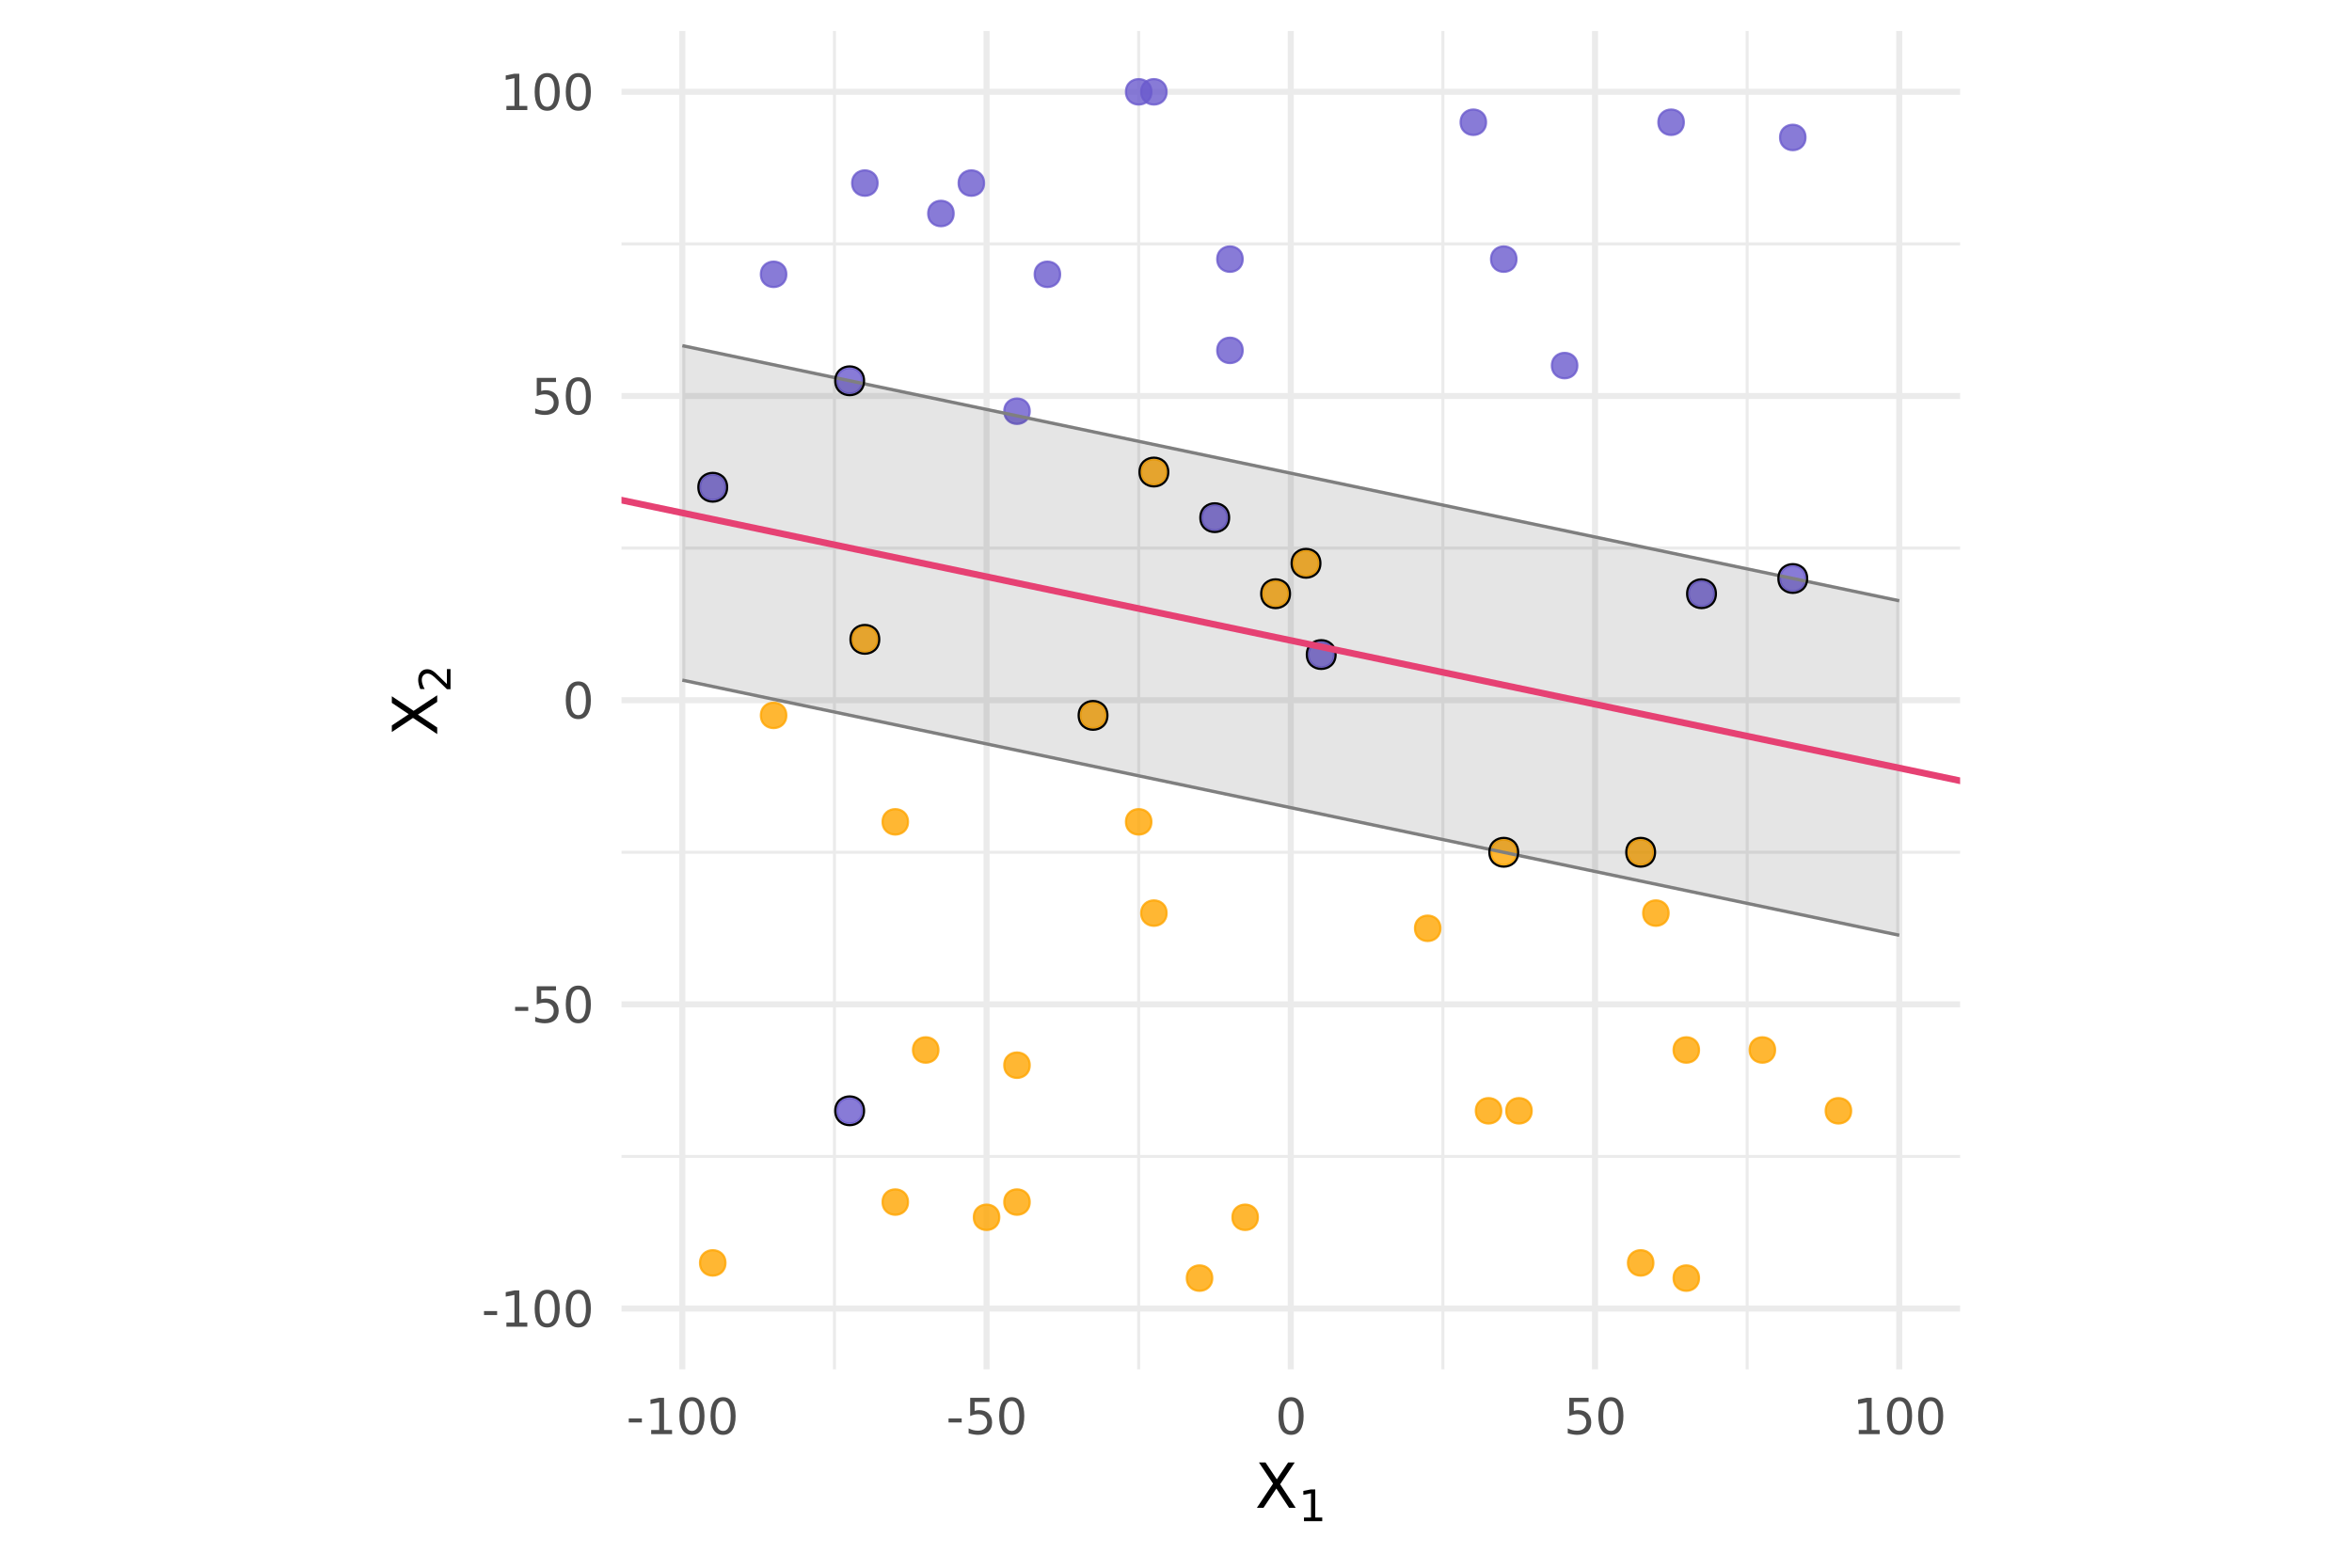 <?xml version="1.0" encoding="UTF-8"?>
<svg xmlns="http://www.w3.org/2000/svg" xmlns:xlink="http://www.w3.org/1999/xlink" width="756" height="504" viewBox="0 0 756 504">
<defs>
<g>
<g id="glyph-0-0">
<path d="M 0.797 2.828 L 0.797 -11.281 L 8.797 -11.281 L 8.797 2.828 Z M 1.703 1.938 L 7.906 1.938 L 7.906 -10.391 L 1.703 -10.391 Z M 1.703 1.938 "/>
</g>
<g id="glyph-0-1">
<path d="M 0.781 -5.031 L 5 -5.031 L 5 -3.75 L 0.781 -3.75 Z M 0.781 -5.031 "/>
</g>
<g id="glyph-0-2">
<path d="M 1.984 -1.328 L 4.562 -1.328 L 4.562 -10.234 L 1.766 -9.672 L 1.766 -11.109 L 4.547 -11.672 L 6.125 -11.672 L 6.125 -1.328 L 8.703 -1.328 L 8.703 0 L 1.984 0 Z M 1.984 -1.328 "/>
</g>
<g id="glyph-0-3">
<path d="M 5.094 -10.625 C 4.281 -10.625 3.664 -10.223 3.25 -9.422 C 2.844 -8.629 2.641 -7.43 2.641 -5.828 C 2.641 -4.223 2.844 -3.02 3.25 -2.219 C 3.664 -1.426 4.281 -1.031 5.094 -1.031 C 5.906 -1.031 6.516 -1.426 6.922 -2.219 C 7.336 -3.02 7.547 -4.223 7.547 -5.828 C 7.547 -7.43 7.336 -8.629 6.922 -9.422 C 6.516 -10.223 5.906 -10.625 5.094 -10.625 Z M 5.094 -11.875 C 6.395 -11.875 7.391 -11.359 8.078 -10.328 C 8.773 -9.297 9.125 -7.797 9.125 -5.828 C 9.125 -3.859 8.773 -2.352 8.078 -1.312 C 7.391 -0.281 6.395 0.234 5.094 0.234 C 3.781 0.234 2.781 -0.281 2.094 -1.312 C 1.406 -2.352 1.062 -3.859 1.062 -5.828 C 1.062 -7.797 1.406 -9.297 2.094 -10.328 C 2.781 -11.359 3.781 -11.875 5.094 -11.875 Z M 5.094 -11.875 "/>
</g>
<g id="glyph-0-4">
<path d="M 1.734 -11.672 L 7.922 -11.672 L 7.922 -10.344 L 3.172 -10.344 L 3.172 -7.484 C 3.398 -7.555 3.629 -7.613 3.859 -7.656 C 4.086 -7.695 4.316 -7.719 4.547 -7.719 C 5.848 -7.719 6.879 -7.359 7.641 -6.641 C 8.398 -5.93 8.781 -4.969 8.781 -3.75 C 8.781 -2.488 8.391 -1.508 7.609 -0.812 C 6.828 -0.113 5.727 0.234 4.312 0.234 C 3.82 0.234 3.32 0.188 2.812 0.094 C 2.301 0.008 1.773 -0.113 1.234 -0.281 L 1.234 -1.859 C 1.703 -1.609 2.188 -1.422 2.688 -1.297 C 3.188 -1.172 3.719 -1.109 4.281 -1.109 C 5.176 -1.109 5.883 -1.344 6.406 -1.812 C 6.938 -2.289 7.203 -2.938 7.203 -3.75 C 7.203 -4.562 6.938 -5.203 6.406 -5.672 C 5.883 -6.148 5.176 -6.391 4.281 -6.391 C 3.852 -6.391 3.43 -6.344 3.016 -6.25 C 2.598 -6.156 2.172 -6.008 1.734 -5.812 Z M 1.734 -11.672 "/>
</g>
<g id="glyph-1-0">
<path d="M 1 3.531 L 1 -14.109 L 11 -14.109 L 11 3.531 Z M 2.125 2.422 L 9.891 2.422 L 9.891 -12.984 L 2.125 -12.984 Z M 2.125 2.422 "/>
</g>
<g id="glyph-1-1">
<path d="M 1.266 -14.578 L 3.375 -14.578 L 7 -9.156 L 10.641 -14.578 L 12.766 -14.578 L 8.078 -7.578 L 13.078 0 L 10.953 0 L 6.859 -6.203 L 2.719 0 L 0.594 0 L 5.797 -7.781 Z M 1.266 -14.578 "/>
</g>
<g id="glyph-2-0">
<path d="M 0.703 2.469 L 0.703 -9.875 L 7.703 -9.875 L 7.703 2.469 Z M 1.484 1.703 L 6.922 1.703 L 6.922 -9.078 L 1.484 -9.078 Z M 1.484 1.703 "/>
</g>
<g id="glyph-2-1">
<path d="M 1.734 -1.156 L 4 -1.156 L 4 -8.953 L 1.531 -8.453 L 1.531 -9.719 L 3.984 -10.203 L 5.359 -10.203 L 5.359 -1.156 L 7.609 -1.156 L 7.609 0 L 1.734 0 Z M 1.734 -1.156 "/>
</g>
<g id="glyph-3-0">
<path d="M 3.531 -1 L -14.109 -1 L -14.109 -11 L 3.531 -11 Z M 2.422 -2.125 L 2.422 -9.891 L -12.984 -9.891 L -12.984 -2.125 Z M 2.422 -2.125 "/>
</g>
<g id="glyph-3-1">
<path d="M -14.578 -1.266 L -14.578 -3.375 L -9.156 -7 L -14.578 -10.641 L -14.578 -12.766 L -7.578 -8.078 L 0 -13.078 L 0 -10.953 L -6.203 -6.859 L 0 -2.719 L 0 -0.594 L -7.781 -5.797 Z M -14.578 -1.266 "/>
</g>
<g id="glyph-4-0">
<path d="M 2.469 -0.703 L -9.875 -0.703 L -9.875 -7.703 L 2.469 -7.703 Z M 1.703 -1.484 L 1.703 -6.922 L -9.078 -6.922 L -9.078 -1.484 Z M 1.703 -1.484 "/>
</g>
<g id="glyph-4-1">
<path d="M -1.156 -2.688 L -1.156 -7.5 L 0 -7.5 L 0 -1.031 L -1.156 -1.031 C -1.695 -1.551 -2.426 -2.266 -3.344 -3.172 C -4.258 -4.078 -4.848 -4.645 -5.109 -4.875 C -5.609 -5.312 -6.031 -5.617 -6.375 -5.797 C -6.719 -5.973 -7.055 -6.062 -7.391 -6.062 C -7.93 -6.062 -8.375 -5.867 -8.719 -5.484 C -9.062 -5.109 -9.234 -4.613 -9.234 -4 C -9.234 -3.57 -9.156 -3.117 -9 -2.641 C -8.852 -2.16 -8.625 -1.645 -8.312 -1.094 L -9.719 -1.094 C -9.938 -1.645 -10.102 -2.16 -10.219 -2.641 C -10.332 -3.129 -10.391 -3.578 -10.391 -3.984 C -10.391 -5.035 -10.125 -5.875 -9.594 -6.5 C -9.07 -7.133 -8.367 -7.453 -7.484 -7.453 C -7.055 -7.453 -6.656 -7.375 -6.281 -7.219 C -5.906 -7.062 -5.461 -6.773 -4.953 -6.359 C -4.828 -6.242 -4.445 -5.879 -3.812 -5.266 C -3.176 -4.66 -2.289 -3.801 -1.156 -2.688 Z M -1.156 -2.688 "/>
</g>
</g>
<clipPath id="clip-0">
<path clip-rule="nonzero" d="M 199.762 371 L 630.039 371 L 630.039 373 L 199.762 373 Z M 199.762 371 "/>
</clipPath>
<clipPath id="clip-1">
<path clip-rule="nonzero" d="M 199.762 273 L 630.039 273 L 630.039 275 L 199.762 275 Z M 199.762 273 "/>
</clipPath>
<clipPath id="clip-2">
<path clip-rule="nonzero" d="M 199.762 175 L 630.039 175 L 630.039 177 L 199.762 177 Z M 199.762 175 "/>
</clipPath>
<clipPath id="clip-3">
<path clip-rule="nonzero" d="M 199.762 77 L 630.039 77 L 630.039 79 L 199.762 79 Z M 199.762 77 "/>
</clipPath>
<clipPath id="clip-4">
<path clip-rule="nonzero" d="M 267 9.961 L 269 9.961 L 269 440.238 L 267 440.238 Z M 267 9.961 "/>
</clipPath>
<clipPath id="clip-5">
<path clip-rule="nonzero" d="M 365 9.961 L 367 9.961 L 367 440.238 L 365 440.238 Z M 365 9.961 "/>
</clipPath>
<clipPath id="clip-6">
<path clip-rule="nonzero" d="M 463 9.961 L 465 9.961 L 465 440.238 L 463 440.238 Z M 463 9.961 "/>
</clipPath>
<clipPath id="clip-7">
<path clip-rule="nonzero" d="M 561 9.961 L 563 9.961 L 563 440.238 L 561 440.238 Z M 561 9.961 "/>
</clipPath>
<clipPath id="clip-8">
<path clip-rule="nonzero" d="M 199.762 419 L 630.039 419 L 630.039 422 L 199.762 422 Z M 199.762 419 "/>
</clipPath>
<clipPath id="clip-9">
<path clip-rule="nonzero" d="M 199.762 321 L 630.039 321 L 630.039 324 L 199.762 324 Z M 199.762 321 "/>
</clipPath>
<clipPath id="clip-10">
<path clip-rule="nonzero" d="M 199.762 224 L 630.039 224 L 630.039 227 L 199.762 227 Z M 199.762 224 "/>
</clipPath>
<clipPath id="clip-11">
<path clip-rule="nonzero" d="M 199.762 126 L 630.039 126 L 630.039 129 L 199.762 129 Z M 199.762 126 "/>
</clipPath>
<clipPath id="clip-12">
<path clip-rule="nonzero" d="M 199.762 28 L 630.039 28 L 630.039 31 L 199.762 31 Z M 199.762 28 "/>
</clipPath>
<clipPath id="clip-13">
<path clip-rule="nonzero" d="M 218 9.961 L 221 9.961 L 221 440.238 L 218 440.238 Z M 218 9.961 "/>
</clipPath>
<clipPath id="clip-14">
<path clip-rule="nonzero" d="M 316 9.961 L 319 9.961 L 319 440.238 L 316 440.238 Z M 316 9.961 "/>
</clipPath>
<clipPath id="clip-15">
<path clip-rule="nonzero" d="M 413 9.961 L 416 9.961 L 416 440.238 L 413 440.238 Z M 413 9.961 "/>
</clipPath>
<clipPath id="clip-16">
<path clip-rule="nonzero" d="M 511 9.961 L 514 9.961 L 514 440.238 L 511 440.238 Z M 511 9.961 "/>
</clipPath>
<clipPath id="clip-17">
<path clip-rule="nonzero" d="M 609 9.961 L 612 9.961 L 612 440.238 L 609 440.238 Z M 609 9.961 "/>
</clipPath>
<clipPath id="clip-18">
<path clip-rule="nonzero" d="M 199.762 69 L 630.039 69 L 630.039 343 L 199.762 343 Z M 199.762 69 "/>
</clipPath>
</defs>
<rect x="-75.6" y="-50.4" width="907.2" height="604.8" fill="rgb(100%, 100%, 100%)" fill-opacity="1"/>
<g clip-path="url(#clip-0)">
<path fill="none" stroke-width="0.97" stroke-linecap="butt" stroke-linejoin="round" stroke="rgb(92.157%, 92.157%, 92.157%)" stroke-opacity="1" stroke-miterlimit="10" d="M 199.762 371.785 L 630.039 371.785 "/>
</g>
<g clip-path="url(#clip-1)">
<path fill="none" stroke-width="0.97" stroke-linecap="butt" stroke-linejoin="round" stroke="rgb(92.157%, 92.157%, 92.157%)" stroke-opacity="1" stroke-miterlimit="10" d="M 199.762 273.996 L 630.039 273.996 "/>
</g>
<g clip-path="url(#clip-2)">
<path fill="none" stroke-width="0.97" stroke-linecap="butt" stroke-linejoin="round" stroke="rgb(92.157%, 92.157%, 92.157%)" stroke-opacity="1" stroke-miterlimit="10" d="M 199.762 176.207 L 630.039 176.207 "/>
</g>
<g clip-path="url(#clip-3)">
<path fill="none" stroke-width="0.97" stroke-linecap="butt" stroke-linejoin="round" stroke="rgb(92.157%, 92.157%, 92.157%)" stroke-opacity="1" stroke-miterlimit="10" d="M 199.762 78.414 L 630.039 78.414 "/>
</g>
<g clip-path="url(#clip-4)">
<path fill="none" stroke-width="0.97" stroke-linecap="butt" stroke-linejoin="round" stroke="rgb(92.157%, 92.157%, 92.157%)" stroke-opacity="1" stroke-miterlimit="10" d="M 268.215 440.238 L 268.215 9.961 "/>
</g>
<g clip-path="url(#clip-5)">
<path fill="none" stroke-width="0.97" stroke-linecap="butt" stroke-linejoin="round" stroke="rgb(92.157%, 92.157%, 92.157%)" stroke-opacity="1" stroke-miterlimit="10" d="M 366.004 440.238 L 366.004 9.961 "/>
</g>
<g clip-path="url(#clip-6)">
<path fill="none" stroke-width="0.97" stroke-linecap="butt" stroke-linejoin="round" stroke="rgb(92.157%, 92.157%, 92.157%)" stroke-opacity="1" stroke-miterlimit="10" d="M 463.793 440.238 L 463.793 9.961 "/>
</g>
<g clip-path="url(#clip-7)">
<path fill="none" stroke-width="0.97" stroke-linecap="butt" stroke-linejoin="round" stroke="rgb(92.157%, 92.157%, 92.157%)" stroke-opacity="1" stroke-miterlimit="10" d="M 561.586 440.238 L 561.586 9.961 "/>
</g>
<g clip-path="url(#clip-8)">
<path fill="none" stroke-width="1.94" stroke-linecap="butt" stroke-linejoin="round" stroke="rgb(92.157%, 92.157%, 92.157%)" stroke-opacity="1" stroke-miterlimit="10" d="M 199.762 420.68 L 630.039 420.68 "/>
</g>
<g clip-path="url(#clip-9)">
<path fill="none" stroke-width="1.94" stroke-linecap="butt" stroke-linejoin="round" stroke="rgb(92.157%, 92.157%, 92.157%)" stroke-opacity="1" stroke-miterlimit="10" d="M 199.762 322.891 L 630.039 322.891 "/>
</g>
<g clip-path="url(#clip-10)">
<path fill="none" stroke-width="1.94" stroke-linecap="butt" stroke-linejoin="round" stroke="rgb(92.157%, 92.157%, 92.157%)" stroke-opacity="1" stroke-miterlimit="10" d="M 199.762 225.102 L 630.039 225.102 "/>
</g>
<g clip-path="url(#clip-11)">
<path fill="none" stroke-width="1.94" stroke-linecap="butt" stroke-linejoin="round" stroke="rgb(92.157%, 92.157%, 92.157%)" stroke-opacity="1" stroke-miterlimit="10" d="M 199.762 127.312 L 630.039 127.312 "/>
</g>
<g clip-path="url(#clip-12)">
<path fill="none" stroke-width="1.94" stroke-linecap="butt" stroke-linejoin="round" stroke="rgb(92.157%, 92.157%, 92.157%)" stroke-opacity="1" stroke-miterlimit="10" d="M 199.762 29.52 L 630.039 29.52 "/>
</g>
<g clip-path="url(#clip-13)">
<path fill="none" stroke-width="1.94" stroke-linecap="butt" stroke-linejoin="round" stroke="rgb(92.157%, 92.157%, 92.157%)" stroke-opacity="1" stroke-miterlimit="10" d="M 219.32 440.238 L 219.32 9.961 "/>
</g>
<g clip-path="url(#clip-14)">
<path fill="none" stroke-width="1.94" stroke-linecap="butt" stroke-linejoin="round" stroke="rgb(92.157%, 92.157%, 92.157%)" stroke-opacity="1" stroke-miterlimit="10" d="M 317.109 440.238 L 317.109 9.961 "/>
</g>
<g clip-path="url(#clip-15)">
<path fill="none" stroke-width="1.94" stroke-linecap="butt" stroke-linejoin="round" stroke="rgb(92.157%, 92.157%, 92.157%)" stroke-opacity="1" stroke-miterlimit="10" d="M 414.898 440.238 L 414.898 9.961 "/>
</g>
<g clip-path="url(#clip-16)">
<path fill="none" stroke-width="1.94" stroke-linecap="butt" stroke-linejoin="round" stroke="rgb(92.157%, 92.157%, 92.157%)" stroke-opacity="1" stroke-miterlimit="10" d="M 512.688 440.238 L 512.688 9.961 "/>
</g>
<g clip-path="url(#clip-17)">
<path fill="none" stroke-width="1.94" stroke-linecap="butt" stroke-linejoin="round" stroke="rgb(92.157%, 92.157%, 92.157%)" stroke-opacity="1" stroke-miterlimit="10" d="M 610.48 440.238 L 610.48 9.961 "/>
</g>
<path fill-rule="nonzero" fill="rgb(100%, 64.706%, 0%)" fill-opacity="0.8" stroke-width="0.709" stroke-linecap="round" stroke-linejoin="round" stroke="rgb(100%, 64.706%, 0%)" stroke-opacity="0.8" stroke-miterlimit="10" d="M 370.094 264.219 C 370.094 269.668 361.914 269.668 361.914 264.219 C 361.914 258.766 370.094 258.766 370.094 264.219 "/>
<path fill-rule="nonzero" fill="rgb(41.569%, 35.294%, 80.392%)" fill-opacity="0.8" stroke-width="0.709" stroke-linecap="round" stroke-linejoin="round" stroke="rgb(41.569%, 35.294%, 80.392%)" stroke-opacity="0.8" stroke-miterlimit="10" d="M 370.094 29.52 C 370.094 34.973 361.914 34.973 361.914 29.52 C 361.914 24.07 370.094 24.07 370.094 29.52 "/>
<path fill-rule="nonzero" fill="rgb(100%, 64.706%, 0%)" fill-opacity="0.8" stroke-width="0.709" stroke-linecap="round" stroke-linejoin="round" stroke="rgb(100%, 64.706%, 0%)" stroke-opacity="0.8" stroke-miterlimit="10" d="M 355.426 229.992 C 355.426 235.441 347.246 235.441 347.246 229.992 C 347.246 224.539 355.426 224.539 355.426 229.992 "/>
<path fill-rule="nonzero" fill="rgb(100%, 64.706%, 0%)" fill-opacity="0.8" stroke-width="0.709" stroke-linecap="round" stroke-linejoin="round" stroke="rgb(100%, 64.706%, 0%)" stroke-opacity="0.8" stroke-miterlimit="10" d="M 252.746 229.992 C 252.746 235.441 244.566 235.441 244.566 229.992 C 244.566 224.539 252.746 224.539 252.746 229.992 "/>
<path fill-rule="nonzero" fill="rgb(41.569%, 35.294%, 80.392%)" fill-opacity="0.8" stroke-width="0.709" stroke-linecap="round" stroke-linejoin="round" stroke="rgb(41.569%, 35.294%, 80.392%)" stroke-opacity="0.8" stroke-miterlimit="10" d="M 477.66 39.301 C 477.66 44.75 469.484 44.75 469.484 39.301 C 469.484 33.848 477.66 33.848 477.66 39.301 "/>
<path fill-rule="nonzero" fill="rgb(41.569%, 35.294%, 80.392%)" fill-opacity="0.8" stroke-width="0.709" stroke-linecap="round" stroke-linejoin="round" stroke="rgb(41.569%, 35.294%, 80.392%)" stroke-opacity="0.8" stroke-miterlimit="10" d="M 399.43 83.305 C 399.43 88.758 391.254 88.758 391.254 83.305 C 391.254 77.855 399.43 77.855 399.43 83.305 "/>
<path fill-rule="nonzero" fill="rgb(41.569%, 35.294%, 80.392%)" fill-opacity="0.8" stroke-width="0.709" stroke-linecap="round" stroke-linejoin="round" stroke="rgb(41.569%, 35.294%, 80.392%)" stroke-opacity="0.8" stroke-miterlimit="10" d="M 330.977 132.199 C 330.977 137.652 322.801 137.652 322.801 132.199 C 322.801 126.75 330.977 126.75 330.977 132.199 "/>
<path fill-rule="nonzero" fill="rgb(100%, 64.706%, 0%)" fill-opacity="0.8" stroke-width="0.709" stroke-linecap="round" stroke-linejoin="round" stroke="rgb(100%, 64.706%, 0%)" stroke-opacity="0.8" stroke-miterlimit="10" d="M 291.859 386.453 C 291.859 391.906 283.684 391.906 283.684 386.453 C 283.684 381.004 291.859 381.004 291.859 386.453 "/>
<path fill-rule="nonzero" fill="rgb(100%, 64.706%, 0%)" fill-opacity="0.8" stroke-width="0.709" stroke-linecap="round" stroke-linejoin="round" stroke="rgb(100%, 64.706%, 0%)" stroke-opacity="0.8" stroke-miterlimit="10" d="M 423.879 181.094 C 423.879 186.547 415.699 186.547 415.699 181.094 C 415.699 175.645 423.879 175.645 423.879 181.094 "/>
<path fill-rule="nonzero" fill="rgb(100%, 64.706%, 0%)" fill-opacity="0.8" stroke-width="0.709" stroke-linecap="round" stroke-linejoin="round" stroke="rgb(100%, 64.706%, 0%)" stroke-opacity="0.8" stroke-miterlimit="10" d="M 546.113 410.902 C 546.113 416.355 537.938 416.355 537.938 410.902 C 537.938 405.449 546.113 405.449 546.113 410.902 "/>
<path fill-rule="nonzero" fill="rgb(100%, 64.706%, 0%)" fill-opacity="0.8" stroke-width="0.709" stroke-linecap="round" stroke-linejoin="round" stroke="rgb(100%, 64.706%, 0%)" stroke-opacity="0.8" stroke-miterlimit="10" d="M 546.113 337.559 C 546.113 343.012 537.938 343.012 537.938 337.559 C 537.938 332.109 546.113 332.109 546.113 337.559 "/>
<path fill-rule="nonzero" fill="rgb(100%, 64.706%, 0%)" fill-opacity="0.8" stroke-width="0.709" stroke-linecap="round" stroke-linejoin="round" stroke="rgb(100%, 64.706%, 0%)" stroke-opacity="0.8" stroke-miterlimit="10" d="M 531.445 273.996 C 531.445 279.449 523.27 279.449 523.27 273.996 C 523.27 268.543 531.445 268.543 531.445 273.996 "/>
<path fill-rule="nonzero" fill="rgb(41.569%, 35.294%, 80.392%)" fill-opacity="0.8" stroke-width="0.709" stroke-linecap="round" stroke-linejoin="round" stroke="rgb(41.569%, 35.294%, 80.392%)" stroke-opacity="0.8" stroke-miterlimit="10" d="M 428.766 210.434 C 428.766 215.883 420.59 215.883 420.59 210.434 C 420.59 204.98 428.766 204.98 428.766 210.434 "/>
<path fill-rule="nonzero" fill="rgb(41.569%, 35.294%, 80.392%)" fill-opacity="0.8" stroke-width="0.709" stroke-linecap="round" stroke-linejoin="round" stroke="rgb(41.569%, 35.294%, 80.392%)" stroke-opacity="0.8" stroke-miterlimit="10" d="M 507 117.531 C 507 122.984 498.82 122.984 498.82 117.531 C 498.82 112.082 507 112.082 507 117.531 "/>
<path fill-rule="nonzero" fill="rgb(100%, 64.706%, 0%)" fill-opacity="0.8" stroke-width="0.709" stroke-linecap="round" stroke-linejoin="round" stroke="rgb(100%, 64.706%, 0%)" stroke-opacity="0.8" stroke-miterlimit="10" d="M 321.199 391.344 C 321.199 396.797 313.02 396.797 313.02 391.344 C 313.02 385.895 321.199 385.895 321.199 391.344 "/>
<path fill-rule="nonzero" fill="rgb(100%, 64.706%, 0%)" fill-opacity="0.8" stroke-width="0.709" stroke-linecap="round" stroke-linejoin="round" stroke="rgb(100%, 64.706%, 0%)" stroke-opacity="0.8" stroke-miterlimit="10" d="M 389.652 410.902 C 389.652 416.355 381.473 416.355 381.473 410.902 C 381.473 405.449 389.652 405.449 389.652 410.902 "/>
<path fill-rule="nonzero" fill="rgb(100%, 64.706%, 0%)" fill-opacity="0.8" stroke-width="0.709" stroke-linecap="round" stroke-linejoin="round" stroke="rgb(100%, 64.706%, 0%)" stroke-opacity="0.8" stroke-miterlimit="10" d="M 531.445 406.012 C 531.445 411.465 523.27 411.465 523.27 406.012 C 523.27 400.562 531.445 400.562 531.445 406.012 "/>
<path fill-rule="nonzero" fill="rgb(100%, 64.706%, 0%)" fill-opacity="0.8" stroke-width="0.709" stroke-linecap="round" stroke-linejoin="round" stroke="rgb(100%, 64.706%, 0%)" stroke-opacity="0.8" stroke-miterlimit="10" d="M 536.336 293.555 C 536.336 299.008 528.16 299.008 528.16 293.555 C 528.16 288.102 536.336 288.102 536.336 293.555 "/>
<path fill-rule="nonzero" fill="rgb(41.569%, 35.294%, 80.392%)" fill-opacity="0.8" stroke-width="0.709" stroke-linecap="round" stroke-linejoin="round" stroke="rgb(41.569%, 35.294%, 80.392%)" stroke-opacity="0.8" stroke-miterlimit="10" d="M 277.191 122.422 C 277.191 127.875 269.016 127.875 269.016 122.422 C 269.016 116.969 277.191 116.969 277.191 122.422 "/>
<path fill-rule="nonzero" fill="rgb(41.569%, 35.294%, 80.392%)" fill-opacity="0.8" stroke-width="0.709" stroke-linecap="round" stroke-linejoin="round" stroke="rgb(41.569%, 35.294%, 80.392%)" stroke-opacity="0.8" stroke-miterlimit="10" d="M 487.441 83.305 C 487.441 88.758 479.262 88.758 479.262 83.305 C 479.262 77.855 487.441 77.855 487.441 83.305 "/>
<path fill-rule="nonzero" fill="rgb(100%, 64.706%, 0%)" fill-opacity="0.8" stroke-width="0.709" stroke-linecap="round" stroke-linejoin="round" stroke="rgb(100%, 64.706%, 0%)" stroke-opacity="0.8" stroke-miterlimit="10" d="M 282.082 205.543 C 282.082 210.996 273.902 210.996 273.902 205.543 C 273.902 200.09 282.082 200.09 282.082 205.543 "/>
<path fill-rule="nonzero" fill="rgb(41.569%, 35.294%, 80.392%)" fill-opacity="0.8" stroke-width="0.709" stroke-linecap="round" stroke-linejoin="round" stroke="rgb(41.569%, 35.294%, 80.392%)" stroke-opacity="0.8" stroke-miterlimit="10" d="M 340.754 88.195 C 340.754 93.648 332.578 93.648 332.578 88.195 C 332.578 82.742 340.754 82.742 340.754 88.195 "/>
<path fill-rule="nonzero" fill="rgb(41.569%, 35.294%, 80.392%)" fill-opacity="0.8" stroke-width="0.709" stroke-linecap="round" stroke-linejoin="round" stroke="rgb(41.569%, 35.294%, 80.392%)" stroke-opacity="0.8" stroke-miterlimit="10" d="M 551.004 190.875 C 551.004 196.328 542.828 196.328 542.828 190.875 C 542.828 185.422 551.004 185.422 551.004 190.875 "/>
<path fill-rule="nonzero" fill="rgb(41.569%, 35.294%, 80.392%)" fill-opacity="0.8" stroke-width="0.709" stroke-linecap="round" stroke-linejoin="round" stroke="rgb(41.569%, 35.294%, 80.392%)" stroke-opacity="0.8" stroke-miterlimit="10" d="M 394.539 166.426 C 394.539 171.879 386.363 171.879 386.363 166.426 C 386.363 160.977 394.539 160.977 394.539 166.426 "/>
<path fill-rule="nonzero" fill="rgb(100%, 64.706%, 0%)" fill-opacity="0.8" stroke-width="0.709" stroke-linecap="round" stroke-linejoin="round" stroke="rgb(100%, 64.706%, 0%)" stroke-opacity="0.8" stroke-miterlimit="10" d="M 595.012 357.117 C 595.012 362.57 586.832 362.57 586.832 357.117 C 586.832 351.668 595.012 351.668 595.012 357.117 "/>
<path fill-rule="nonzero" fill="rgb(100%, 64.706%, 0%)" fill-opacity="0.8" stroke-width="0.709" stroke-linecap="round" stroke-linejoin="round" stroke="rgb(100%, 64.706%, 0%)" stroke-opacity="0.8" stroke-miterlimit="10" d="M 374.98 151.758 C 374.98 157.211 366.805 157.211 366.805 151.758 C 366.805 146.309 374.98 146.309 374.98 151.758 "/>
<path fill-rule="nonzero" fill="rgb(41.569%, 35.294%, 80.392%)" fill-opacity="0.8" stroke-width="0.709" stroke-linecap="round" stroke-linejoin="round" stroke="rgb(41.569%, 35.294%, 80.392%)" stroke-opacity="0.8" stroke-miterlimit="10" d="M 306.527 68.637 C 306.527 74.09 298.352 74.09 298.352 68.637 C 298.352 63.184 306.527 63.184 306.527 68.637 "/>
<path fill-rule="nonzero" fill="rgb(100%, 64.706%, 0%)" fill-opacity="0.8" stroke-width="0.709" stroke-linecap="round" stroke-linejoin="round" stroke="rgb(100%, 64.706%, 0%)" stroke-opacity="0.8" stroke-miterlimit="10" d="M 570.562 337.559 C 570.562 343.012 562.387 343.012 562.387 337.559 C 562.387 332.109 570.562 332.109 570.562 337.559 "/>
<path fill-rule="nonzero" fill="rgb(100%, 64.706%, 0%)" fill-opacity="0.8" stroke-width="0.709" stroke-linecap="round" stroke-linejoin="round" stroke="rgb(100%, 64.706%, 0%)" stroke-opacity="0.8" stroke-miterlimit="10" d="M 330.977 386.453 C 330.977 391.906 322.801 391.906 322.801 386.453 C 322.801 381.004 330.977 381.004 330.977 386.453 "/>
<path fill-rule="nonzero" fill="rgb(100%, 64.706%, 0%)" fill-opacity="0.8" stroke-width="0.709" stroke-linecap="round" stroke-linejoin="round" stroke="rgb(100%, 64.706%, 0%)" stroke-opacity="0.8" stroke-miterlimit="10" d="M 482.551 357.117 C 482.551 362.57 474.375 362.57 474.375 357.117 C 474.375 351.668 482.551 351.668 482.551 357.117 "/>
<path fill-rule="nonzero" fill="rgb(41.569%, 35.294%, 80.392%)" fill-opacity="0.8" stroke-width="0.709" stroke-linecap="round" stroke-linejoin="round" stroke="rgb(41.569%, 35.294%, 80.392%)" stroke-opacity="0.8" stroke-miterlimit="10" d="M 399.43 112.641 C 399.43 118.094 391.254 118.094 391.254 112.641 C 391.254 107.191 399.43 107.191 399.43 112.641 "/>
<path fill-rule="nonzero" fill="rgb(41.569%, 35.294%, 80.392%)" fill-opacity="0.8" stroke-width="0.709" stroke-linecap="round" stroke-linejoin="round" stroke="rgb(41.569%, 35.294%, 80.392%)" stroke-opacity="0.8" stroke-miterlimit="10" d="M 316.309 58.859 C 316.309 64.309 308.129 64.309 308.129 58.859 C 308.129 53.406 316.309 53.406 316.309 58.859 "/>
<path fill-rule="nonzero" fill="rgb(41.569%, 35.294%, 80.392%)" fill-opacity="0.8" stroke-width="0.709" stroke-linecap="round" stroke-linejoin="round" stroke="rgb(41.569%, 35.294%, 80.392%)" stroke-opacity="0.8" stroke-miterlimit="10" d="M 252.746 88.195 C 252.746 93.648 244.566 93.648 244.566 88.195 C 244.566 82.742 252.746 82.742 252.746 88.195 "/>
<path fill-rule="nonzero" fill="rgb(41.569%, 35.294%, 80.392%)" fill-opacity="0.8" stroke-width="0.709" stroke-linecap="round" stroke-linejoin="round" stroke="rgb(41.569%, 35.294%, 80.392%)" stroke-opacity="0.8" stroke-miterlimit="10" d="M 580.34 44.188 C 580.34 49.641 572.164 49.641 572.164 44.188 C 572.164 38.738 580.34 38.738 580.34 44.188 "/>
<path fill-rule="nonzero" fill="rgb(100%, 64.706%, 0%)" fill-opacity="0.8" stroke-width="0.709" stroke-linecap="round" stroke-linejoin="round" stroke="rgb(100%, 64.706%, 0%)" stroke-opacity="0.8" stroke-miterlimit="10" d="M 492.332 357.117 C 492.332 362.57 484.152 362.57 484.152 357.117 C 484.152 351.668 492.332 351.668 492.332 357.117 "/>
<path fill-rule="nonzero" fill="rgb(100%, 64.706%, 0%)" fill-opacity="0.8" stroke-width="0.709" stroke-linecap="round" stroke-linejoin="round" stroke="rgb(100%, 64.706%, 0%)" stroke-opacity="0.8" stroke-miterlimit="10" d="M 291.859 264.219 C 291.859 269.668 283.684 269.668 283.684 264.219 C 283.684 258.766 291.859 258.766 291.859 264.219 "/>
<path fill-rule="nonzero" fill="rgb(41.569%, 35.294%, 80.392%)" fill-opacity="0.8" stroke-width="0.709" stroke-linecap="round" stroke-linejoin="round" stroke="rgb(41.569%, 35.294%, 80.392%)" stroke-opacity="0.8" stroke-miterlimit="10" d="M 374.98 29.52 C 374.98 34.973 366.805 34.973 366.805 29.52 C 366.805 24.07 374.98 24.07 374.98 29.52 "/>
<path fill-rule="nonzero" fill="rgb(100%, 64.706%, 0%)" fill-opacity="0.8" stroke-width="0.709" stroke-linecap="round" stroke-linejoin="round" stroke="rgb(100%, 64.706%, 0%)" stroke-opacity="0.8" stroke-miterlimit="10" d="M 374.98 293.555 C 374.98 299.008 366.805 299.008 366.805 293.555 C 366.805 288.102 374.98 288.102 374.98 293.555 "/>
<path fill-rule="nonzero" fill="rgb(100%, 64.706%, 0%)" fill-opacity="0.8" stroke-width="0.709" stroke-linecap="round" stroke-linejoin="round" stroke="rgb(100%, 64.706%, 0%)" stroke-opacity="0.8" stroke-miterlimit="10" d="M 330.977 342.449 C 330.977 347.902 322.801 347.902 322.801 342.449 C 322.801 336.996 330.977 336.996 330.977 342.449 "/>
<path fill-rule="nonzero" fill="rgb(41.569%, 35.294%, 80.392%)" fill-opacity="0.8" stroke-width="0.709" stroke-linecap="round" stroke-linejoin="round" stroke="rgb(41.569%, 35.294%, 80.392%)" stroke-opacity="0.8" stroke-miterlimit="10" d="M 277.191 357.117 C 277.191 362.57 269.016 362.57 269.016 357.117 C 269.016 351.668 277.191 351.668 277.191 357.117 "/>
<path fill-rule="nonzero" fill="rgb(41.569%, 35.294%, 80.392%)" fill-opacity="0.8" stroke-width="0.709" stroke-linecap="round" stroke-linejoin="round" stroke="rgb(41.569%, 35.294%, 80.392%)" stroke-opacity="0.8" stroke-miterlimit="10" d="M 580.34 185.984 C 580.34 191.438 572.164 191.438 572.164 185.984 C 572.164 180.535 580.34 180.535 580.34 185.984 "/>
<path fill-rule="nonzero" fill="rgb(41.569%, 35.294%, 80.392%)" fill-opacity="0.8" stroke-width="0.709" stroke-linecap="round" stroke-linejoin="round" stroke="rgb(41.569%, 35.294%, 80.392%)" stroke-opacity="0.8" stroke-miterlimit="10" d="M 282.082 58.859 C 282.082 64.309 273.902 64.309 273.902 58.859 C 273.902 53.406 282.082 53.406 282.082 58.859 "/>
<path fill-rule="nonzero" fill="rgb(100%, 64.706%, 0%)" fill-opacity="0.8" stroke-width="0.709" stroke-linecap="round" stroke-linejoin="round" stroke="rgb(100%, 64.706%, 0%)" stroke-opacity="0.8" stroke-miterlimit="10" d="M 404.32 391.344 C 404.32 396.797 396.141 396.797 396.141 391.344 C 396.141 385.895 404.32 385.895 404.32 391.344 "/>
<path fill-rule="nonzero" fill="rgb(100%, 64.706%, 0%)" fill-opacity="0.8" stroke-width="0.709" stroke-linecap="round" stroke-linejoin="round" stroke="rgb(100%, 64.706%, 0%)" stroke-opacity="0.8" stroke-miterlimit="10" d="M 487.441 273.996 C 487.441 279.449 479.262 279.449 479.262 273.996 C 479.262 268.543 487.441 268.543 487.441 273.996 "/>
<path fill-rule="nonzero" fill="rgb(100%, 64.706%, 0%)" fill-opacity="0.8" stroke-width="0.709" stroke-linecap="round" stroke-linejoin="round" stroke="rgb(100%, 64.706%, 0%)" stroke-opacity="0.8" stroke-miterlimit="10" d="M 414.098 190.875 C 414.098 196.328 405.922 196.328 405.922 190.875 C 405.922 185.422 414.098 185.422 414.098 190.875 "/>
<path fill-rule="nonzero" fill="rgb(100%, 64.706%, 0%)" fill-opacity="0.8" stroke-width="0.709" stroke-linecap="round" stroke-linejoin="round" stroke="rgb(100%, 64.706%, 0%)" stroke-opacity="0.8" stroke-miterlimit="10" d="M 462.992 298.445 C 462.992 303.895 454.816 303.895 454.816 298.445 C 454.816 292.992 462.992 292.992 462.992 298.445 "/>
<path fill-rule="nonzero" fill="rgb(41.569%, 35.294%, 80.392%)" fill-opacity="0.8" stroke-width="0.709" stroke-linecap="round" stroke-linejoin="round" stroke="rgb(41.569%, 35.294%, 80.392%)" stroke-opacity="0.8" stroke-miterlimit="10" d="M 541.227 39.301 C 541.227 44.75 533.047 44.75 533.047 39.301 C 533.047 33.848 541.227 33.848 541.227 39.301 "/>
<path fill-rule="nonzero" fill="rgb(100%, 64.706%, 0%)" fill-opacity="0.8" stroke-width="0.709" stroke-linecap="round" stroke-linejoin="round" stroke="rgb(100%, 64.706%, 0%)" stroke-opacity="0.8" stroke-miterlimit="10" d="M 233.188 406.012 C 233.188 411.465 225.008 411.465 225.008 406.012 C 225.008 400.562 233.188 400.562 233.188 406.012 "/>
<path fill-rule="nonzero" fill="rgb(41.569%, 35.294%, 80.392%)" fill-opacity="0.8" stroke-width="0.709" stroke-linecap="round" stroke-linejoin="round" stroke="rgb(41.569%, 35.294%, 80.392%)" stroke-opacity="0.8" stroke-miterlimit="10" d="M 233.188 156.648 C 233.188 162.102 225.008 162.102 225.008 156.648 C 225.008 151.195 233.188 151.195 233.188 156.648 "/>
<path fill-rule="nonzero" fill="rgb(100%, 64.706%, 0%)" fill-opacity="0.8" stroke-width="0.709" stroke-linecap="round" stroke-linejoin="round" stroke="rgb(100%, 64.706%, 0%)" stroke-opacity="0.8" stroke-miterlimit="10" d="M 301.641 337.559 C 301.641 343.012 293.461 343.012 293.461 337.559 C 293.461 332.109 301.641 332.109 301.641 337.559 "/>
<path fill-rule="nonzero" fill="rgb(0%, 0%, 0%)" fill-opacity="0.102" d="M 219.32 111.129 L 610.48 193.148 L 610.48 300.68 L 219.32 218.66 Z M 219.32 111.129 "/>
<path fill="none" stroke-width="1.067" stroke-linecap="butt" stroke-linejoin="round" stroke="rgb(49.804%, 49.804%, 49.804%)" stroke-opacity="1" stroke-miterlimit="10" d="M 219.32 111.129 L 610.48 193.148 "/>
<path fill="none" stroke-width="1.067" stroke-linecap="butt" stroke-linejoin="round" stroke="rgb(49.804%, 49.804%, 49.804%)" stroke-opacity="1" stroke-miterlimit="10" d="M 610.48 300.68 L 219.32 218.66 "/>
<path fill="none" stroke-width="0.709" stroke-linecap="round" stroke-linejoin="round" stroke="rgb(0%, 0%, 0%)" stroke-opacity="1" stroke-miterlimit="10" d="M 355.957 229.992 C 355.957 236.152 346.715 236.152 346.715 229.992 C 346.715 223.828 355.957 223.828 355.957 229.992 "/>
<path fill="none" stroke-width="0.709" stroke-linecap="round" stroke-linejoin="round" stroke="rgb(0%, 0%, 0%)" stroke-opacity="1" stroke-miterlimit="10" d="M 424.41 181.094 C 424.41 187.258 415.168 187.258 415.168 181.094 C 415.168 174.934 424.41 174.934 424.41 181.094 "/>
<path fill="none" stroke-width="0.709" stroke-linecap="round" stroke-linejoin="round" stroke="rgb(0%, 0%, 0%)" stroke-opacity="1" stroke-miterlimit="10" d="M 531.98 273.996 C 531.98 280.16 522.734 280.16 522.734 273.996 C 522.734 267.832 531.98 267.832 531.98 273.996 "/>
<path fill="none" stroke-width="0.709" stroke-linecap="round" stroke-linejoin="round" stroke="rgb(0%, 0%, 0%)" stroke-opacity="1" stroke-miterlimit="10" d="M 282.613 205.543 C 282.613 211.707 273.371 211.707 273.371 205.543 C 273.371 199.379 282.613 199.379 282.613 205.543 "/>
<path fill="none" stroke-width="0.709" stroke-linecap="round" stroke-linejoin="round" stroke="rgb(0%, 0%, 0%)" stroke-opacity="1" stroke-miterlimit="10" d="M 375.516 151.758 C 375.516 157.922 366.27 157.922 366.27 151.758 C 366.27 145.594 375.516 145.594 375.516 151.758 "/>
<path fill="none" stroke-width="0.709" stroke-linecap="round" stroke-linejoin="round" stroke="rgb(0%, 0%, 0%)" stroke-opacity="1" stroke-miterlimit="10" d="M 487.973 273.996 C 487.973 280.16 478.73 280.16 478.73 273.996 C 478.73 267.832 487.973 267.832 487.973 273.996 "/>
<path fill="none" stroke-width="0.709" stroke-linecap="round" stroke-linejoin="round" stroke="rgb(0%, 0%, 0%)" stroke-opacity="1" stroke-miterlimit="10" d="M 414.633 190.875 C 414.633 197.039 405.387 197.039 405.387 190.875 C 405.387 184.711 414.633 184.711 414.633 190.875 "/>
<path fill="none" stroke-width="0.709" stroke-linecap="round" stroke-linejoin="round" stroke="rgb(0%, 0%, 0%)" stroke-opacity="1" stroke-miterlimit="10" d="M 429.301 210.434 C 429.301 216.594 420.055 216.594 420.055 210.434 C 420.055 204.27 429.301 204.27 429.301 210.434 "/>
<path fill="none" stroke-width="0.709" stroke-linecap="round" stroke-linejoin="round" stroke="rgb(0%, 0%, 0%)" stroke-opacity="1" stroke-miterlimit="10" d="M 277.727 122.422 C 277.727 128.586 268.48 128.586 268.48 122.422 C 268.48 116.258 277.727 116.258 277.727 122.422 "/>
<path fill="none" stroke-width="0.709" stroke-linecap="round" stroke-linejoin="round" stroke="rgb(0%, 0%, 0%)" stroke-opacity="1" stroke-miterlimit="10" d="M 551.539 190.875 C 551.539 197.039 542.293 197.039 542.293 190.875 C 542.293 184.711 551.539 184.711 551.539 190.875 "/>
<path fill="none" stroke-width="0.709" stroke-linecap="round" stroke-linejoin="round" stroke="rgb(0%, 0%, 0%)" stroke-opacity="1" stroke-miterlimit="10" d="M 395.074 166.426 C 395.074 172.59 385.828 172.59 385.828 166.426 C 385.828 160.266 395.074 160.266 395.074 166.426 "/>
<path fill="none" stroke-width="0.709" stroke-linecap="round" stroke-linejoin="round" stroke="rgb(0%, 0%, 0%)" stroke-opacity="1" stroke-miterlimit="10" d="M 277.727 357.117 C 277.727 363.281 268.48 363.281 268.48 357.117 C 268.48 350.953 277.727 350.953 277.727 357.117 "/>
<path fill="none" stroke-width="0.709" stroke-linecap="round" stroke-linejoin="round" stroke="rgb(0%, 0%, 0%)" stroke-opacity="1" stroke-miterlimit="10" d="M 580.875 185.984 C 580.875 192.148 571.629 192.148 571.629 185.984 C 571.629 179.82 580.875 179.82 580.875 185.984 "/>
<path fill="none" stroke-width="0.709" stroke-linecap="round" stroke-linejoin="round" stroke="rgb(0%, 0%, 0%)" stroke-opacity="1" stroke-miterlimit="10" d="M 233.719 156.648 C 233.719 162.812 224.477 162.812 224.477 156.648 C 224.477 150.484 233.719 150.484 233.719 156.648 "/>
<g clip-path="url(#clip-18)">
<path fill="none" stroke-width="2.134" stroke-linecap="butt" stroke-linejoin="round" stroke="rgb(90.196%, 25.49%, 45.098%)" stroke-opacity="1" stroke-miterlimit="10" d="M -230.516 70.574 L 1060.312 341.234 "/>
</g>
<g fill="rgb(30.196%, 30.196%, 30.196%)" fill-opacity="1">
<use xlink:href="#glyph-0-1" x="154.793" y="426.531"/>
<use xlink:href="#glyph-0-2" x="160.793" y="426.531"/>
<use xlink:href="#glyph-0-3" x="170.793" y="426.531"/>
<use xlink:href="#glyph-0-3" x="180.793" y="426.531"/>
</g>
<g fill="rgb(30.196%, 30.196%, 30.196%)" fill-opacity="1">
<use xlink:href="#glyph-0-1" x="164.793" y="328.742"/>
<use xlink:href="#glyph-0-4" x="170.793" y="328.742"/>
<use xlink:href="#glyph-0-3" x="180.793" y="328.742"/>
</g>
<g fill="rgb(30.196%, 30.196%, 30.196%)" fill-opacity="1">
<use xlink:href="#glyph-0-3" x="180.793" y="230.953"/>
</g>
<g fill="rgb(30.196%, 30.196%, 30.196%)" fill-opacity="1">
<use xlink:href="#glyph-0-4" x="170.793" y="133.164"/>
<use xlink:href="#glyph-0-3" x="180.793" y="133.164"/>
</g>
<g fill="rgb(30.196%, 30.196%, 30.196%)" fill-opacity="1">
<use xlink:href="#glyph-0-2" x="160.793" y="35.371"/>
<use xlink:href="#glyph-0-3" x="170.793" y="35.371"/>
<use xlink:href="#glyph-0-3" x="180.793" y="35.371"/>
</g>
<g fill="rgb(30.196%, 30.196%, 30.196%)" fill-opacity="1">
<use xlink:href="#glyph-0-1" x="201.32" y="461.059"/>
<use xlink:href="#glyph-0-2" x="207.32" y="461.059"/>
<use xlink:href="#glyph-0-3" x="217.32" y="461.059"/>
<use xlink:href="#glyph-0-3" x="227.32" y="461.059"/>
</g>
<g fill="rgb(30.196%, 30.196%, 30.196%)" fill-opacity="1">
<use xlink:href="#glyph-0-1" x="304.109" y="461.059"/>
<use xlink:href="#glyph-0-4" x="310.109" y="461.059"/>
<use xlink:href="#glyph-0-3" x="320.109" y="461.059"/>
</g>
<g fill="rgb(30.196%, 30.196%, 30.196%)" fill-opacity="1">
<use xlink:href="#glyph-0-3" x="409.898" y="461.059"/>
</g>
<g fill="rgb(30.196%, 30.196%, 30.196%)" fill-opacity="1">
<use xlink:href="#glyph-0-4" x="502.688" y="461.059"/>
<use xlink:href="#glyph-0-3" x="512.688" y="461.059"/>
</g>
<g fill="rgb(30.196%, 30.196%, 30.196%)" fill-opacity="1">
<use xlink:href="#glyph-0-2" x="595.48" y="461.059"/>
<use xlink:href="#glyph-0-3" x="605.48" y="461.059"/>
<use xlink:href="#glyph-0-3" x="615.48" y="461.059"/>
</g>
<g fill="rgb(0%, 0%, 0%)" fill-opacity="1">
<use xlink:href="#glyph-1-1" x="403.398" y="484.752"/>
</g>
<g fill="rgb(0%, 0%, 0%)" fill-opacity="1">
<use xlink:href="#glyph-2-1" x="417.398" y="489.034"/>
</g>
<g fill="rgb(0%, 0%, 0%)" fill-opacity="1">
<use xlink:href="#glyph-3-1" x="140.525" y="236.602"/>
</g>
<g fill="rgb(0%, 0%, 0%)" fill-opacity="1">
<use xlink:href="#glyph-4-1" x="144.808" y="222.602"/>
</g>
</svg>
